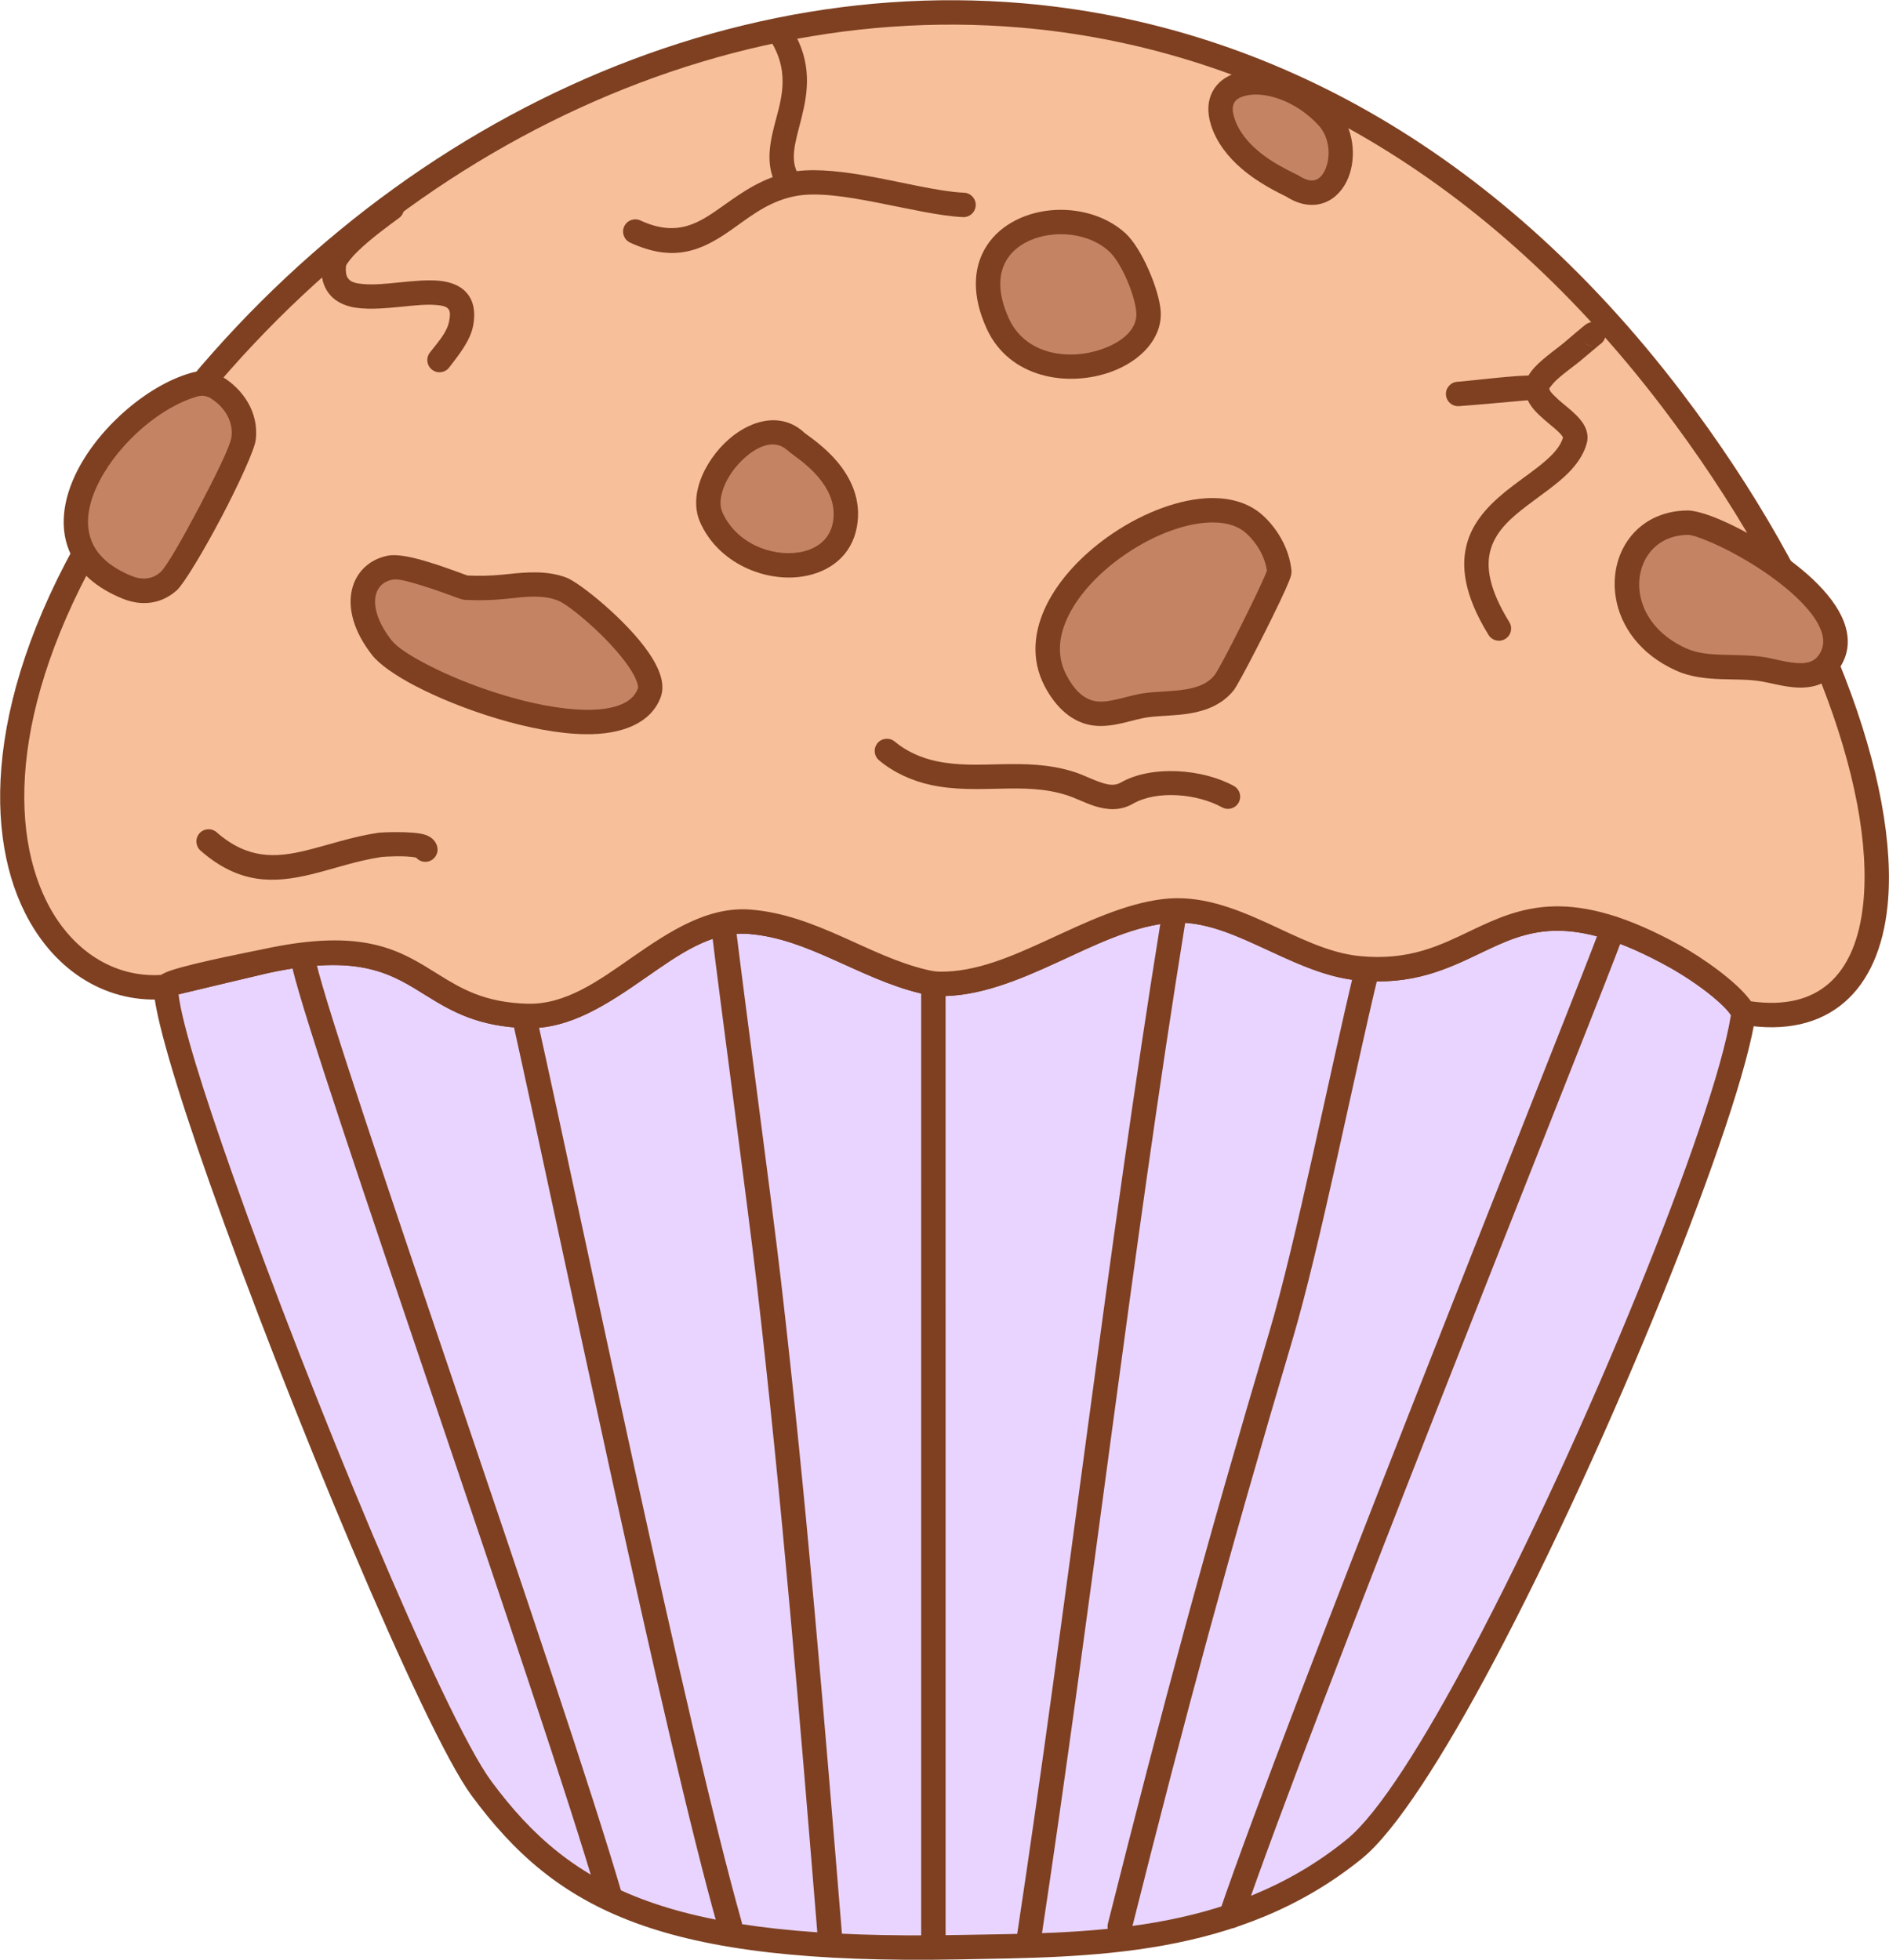 <?xml version="1.0" encoding="UTF-8" standalone="no"?><!DOCTYPE svg PUBLIC "-//W3C//DTD SVG 1.1//EN" "http://www.w3.org/Graphics/SVG/1.1/DTD/svg11.dtd"><svg width="100%" height="100%" viewBox="0 0 2579 2676" version="1.1" xmlns="http://www.w3.org/2000/svg" xmlns:xlink="http://www.w3.org/1999/xlink" xml:space="preserve" xmlns:serif="http://www.serif.com/" style="fill-rule:evenodd;clip-rule:evenodd;stroke-linejoin:round;stroke-miterlimit:2;"><g id="Muffin"><path d="M2380.54,1382.42c-14.118,-26.953 -66.729,-61.56 -92.977,-76.169c-239.776,-133.451 -253.646,33.369 -432.714,15.684c-90.72,-8.96 -171.796,-89.299 -265.292,-77.872c-102.922,12.579 -203.744,100.575 -306.737,99.209c-7.478,-0.099 -15.179,-1.563 -22.364,-3.283c-81.062,-19.398 -151.362,-74.804 -236.977,-81.519c-109.152,-8.56 -191.896,131.681 -303.865,128.571c-155.895,-4.33 -135.238,-123 -357.21,-74.772c-9.214,2.002 -136.031,26.17 -136.031,35.015c-0,112.314 338.046,968.19 430.649,1093.99c113.768,154.55 254.067,224.751 651.98,217.226c174.644,-3.303 375.441,-0.245 540.146,-134.177c147.796,-120.181 504.236,-943.971 531.392,-1141.9Z" style="fill:#e9d4ff;"/><path d="M2397.05,1384.69c0.471,-3.434 -0.14,-6.929 -1.748,-9.999c-15.232,-29.08 -71.316,-67.237 -99.636,-82.999c-75.547,-42.047 -129.905,-55.192 -173.837,-54.221c-44.462,0.982 -78.642,16.422 -113.555,33.117c-41.414,19.804 -84.056,41.454 -151.789,34.765c-43.586,-4.305 -84.715,-26.152 -126.318,-45.155c-46.143,-21.077 -92.812,-38.764 -142.634,-32.674c-53.078,6.487 -105.731,32.096 -158.277,56.232c-48.61,22.328 -97.08,43.507 -146.217,42.855c-6.259,-0.083 -12.692,-1.387 -18.706,-2.827c-39.54,-9.462 -76.406,-27.833 -113.877,-44.53c-40.139,-17.887 -80.941,-33.887 -125.676,-37.395c-58.296,-4.572 -110.074,29.281 -161.694,65.173c-45.331,31.519 -90.496,64.811 -143.011,63.353c-58.363,-1.622 -90.226,-20.555 -120.82,-39.575c-51.697,-32.138 -99.973,-65.333 -240.392,-34.823c-7.472,1.623 -91.229,17.696 -124.439,28.624c-10.269,3.379 -16.951,7.403 -19.397,9.914c-4.221,4.331 -5.323,8.936 -5.323,12.763c0,34.386 30.45,137.236 76.469,267.604c105.788,299.686 292.252,747.73 357.425,836.265c116.281,157.963 259.015,231.7 665.717,224.009c178.033,-3.367 382.445,-1.379 550.346,-137.91c45.265,-36.808 110.251,-137.895 179.029,-267.353c158.163,-297.7 339.234,-745.812 358.36,-885.213Zm-2153.3,-27.099c24.912,-5.953 115.268,-27.527 122.193,-29.031c125.948,-27.365 169.345,1.733 215.715,30.559c34.783,21.624 71.14,42.743 137.493,44.586c59.457,1.651 111.643,-33.62 162.966,-69.305c45.036,-31.314 89.198,-63.299 140.059,-59.31c40.88,3.206 78.035,18.266 114.715,34.611c39.349,17.534 78.164,36.565 119.686,46.501c8.357,2 17.324,3.624 26.022,3.739c53.856,0.715 107.293,-21.421 160.573,-45.895c49.344,-22.665 98.563,-47.344 148.407,-53.435c43.675,-5.338 84.29,11.431 124.741,29.907c44.989,20.55 89.757,43.352 136.891,48.007c75.521,7.458 123.269,-15.784 169.445,-37.865c30.779,-14.718 60.714,-28.998 99.912,-29.864c39.728,-0.878 88.572,11.998 156.89,50.022c15.1,8.404 39.305,23.702 59.173,40.185c10.055,8.342 19.078,16.831 24.55,24.863l0,0.001c-22.864,143.841 -199.788,578.273 -353.925,868.397c-65.964,124.159 -127.21,221.829 -170.623,257.13c-161.51,131.333 -358.691,127.205 -529.947,130.444c-389.126,7.359 -526.986,-59.305 -638.242,-210.442c-64.472,-87.583 -248.185,-531.133 -352.837,-827.6c-40.251,-114.028 -69.066,-205.842 -73.857,-246.205Z" style="fill:#7e4021;"/><path d="M2380.54,1382.42c-14.118,-26.953 -66.729,-61.56 -92.977,-76.169c-239.776,-133.451 -253.646,33.369 -432.714,15.684c-90.72,-8.96 -171.796,-89.299 -265.292,-77.872c-102.922,12.579 -203.744,100.575 -306.737,99.209c-7.478,-0.099 -15.179,-1.563 -22.364,-3.283c-81.062,-19.398 -151.362,-74.804 -236.977,-81.519c-109.152,-8.56 -191.896,131.681 -303.865,128.571c-155.895,-4.33 -135.238,-123 -357.21,-74.772c-9.214,2.002 -136.031,26.17 -136.031,35.015c-180.679,16.894 -329.643,-255.954 -70.011,-660.88c472.393,-736.75 1488.47,-978.427 2125.89,-141.207c334.424,439.256 371.978,884.277 98.293,837.223Z" style="fill:#f7bf9a;"/><path d="M238.339,1358.88c11.126,-2.659 119.974,-28.664 127.601,-30.321c125.948,-27.365 169.345,1.733 215.715,30.559c34.783,21.624 71.14,42.743 137.493,44.586c59.457,1.651 111.643,-33.62 162.966,-69.305c45.036,-31.314 89.198,-63.299 140.059,-59.31c40.88,3.206 78.035,18.266 114.715,34.611c39.349,17.534 78.164,36.565 119.686,46.501c8.357,2 17.324,3.624 26.022,3.739c53.856,0.715 107.293,-21.421 160.573,-45.895c49.344,-22.665 98.563,-47.344 148.407,-53.435c43.675,-5.338 84.29,11.431 124.741,29.907c44.989,20.55 89.757,43.352 136.891,48.007c75.521,7.458 123.269,-15.784 169.445,-37.865c30.779,-14.718 60.714,-28.998 99.912,-29.864c39.728,-0.878 88.572,11.998 156.89,50.022c15.1,8.404 39.305,23.702 59.173,40.185c11.866,9.845 22.294,19.893 27.145,29.155c2.409,4.599 6.824,7.812 11.94,8.692c60.744,10.443 107.481,-1.845 140.72,-30.668c32.735,-28.385 52.733,-73.601 58.633,-131.951c16.461,-162.791 -77.624,-433.261 -281.562,-701.126c-258.306,-339.278 -578.205,-503.309 -899.47,-530.669c-481.484,-41.004 -966.8,225.515 -1253.7,672.976c-160.301,250.008 -166.99,451.52 -108.332,568.628c41.436,82.723 115.124,125.211 193.925,117.843c4.101,-0.384 7.74,-2.232 10.417,-5.002Zm2152.26,8.251c-19.823,-27.819 -69.01,-61.012 -94.933,-75.44c-75.547,-42.047 -129.905,-55.192 -173.837,-54.221c-44.462,0.982 -78.642,16.422 -113.555,33.117c-41.414,19.804 -84.056,41.454 -151.789,34.765c-43.586,-4.305 -84.715,-26.152 -126.318,-45.155c-46.143,-21.077 -92.812,-38.764 -142.634,-32.674c-53.078,6.487 -105.731,32.096 -158.277,56.232c-48.61,22.328 -97.08,43.507 -146.217,42.855c-6.259,-0.083 -12.692,-1.387 -18.706,-2.827c-39.54,-9.462 -76.406,-27.833 -113.877,-44.53c-40.139,-17.887 -80.941,-33.887 -125.676,-37.395c-58.296,-4.572 -110.074,29.281 -161.694,65.173c-45.331,31.519 -90.496,64.811 -143.011,63.353c-58.363,-1.622 -90.226,-20.555 -120.82,-39.575c-51.697,-32.138 -99.973,-65.333 -240.392,-34.823c-7.472,1.623 -91.229,17.696 -124.439,28.624c-6.319,2.079 -11.279,4.402 -14.73,6.469c-63.757,3.83 -122.221,-32.746 -155.892,-99.969c-55.35,-110.502 -44.671,-299.799 106.589,-535.707c279.966,-436.639 752.977,-697.767 1222.82,-657.754c312.951,26.651 624.155,187.148 875.777,517.647c197.373,259.242 290.85,520.029 274.919,677.581c-4.897,48.433 -20.135,86.559 -47.306,110.12c-25.333,21.966 -60.742,30.515 -105.998,24.134Zm-2147.65,-18.11l-0.009,0.068l0.007,-0.046l0.002,-0.022Zm0.07,-0.89l-0.012,0.169l0.011,-0.14l0.001,-0.029Z" style="fill:#7e4021;"/><path d="M533.013,774.955c23.007,-4.344 99.58,27.221 102.382,27.363c17.193,0.872 34.669,0.61 51.817,-1.117c2.047,-0.206 4.094,-0.396 6.14,-0.618c24.429,-2.65 50.379,-5.452 74.231,3.709c24.032,9.23 133.704,103.206 118.672,142.163c-37.617,97.486 -324.621,-10.802 -364.946,-62.163c-41.926,-53.399 -28.45,-101.754 11.704,-109.337Z" style="fill:#c48464;"/><path d="M638.26,785.767l-0.239,-0.081c-10.499,-3.71 -45.809,-17.4 -73.31,-23.937c-14.364,-3.414 -27.042,-4.634 -34.791,-3.171c-50.294,9.497 -74.233,69.122 -21.72,136.006c9.376,11.942 30.466,27.132 58.845,41.94c61.778,32.235 158.962,64.685 231.141,65.867c51.163,0.838 90.122,-14.96 103.618,-49.936c2.903,-7.525 3.349,-16.311 1.057,-25.998c-2.528,-10.681 -8.635,-22.942 -17.337,-35.591c-30.59,-44.462 -93.974,-95.223 -111.966,-102.133c-26.36,-10.124 -55.006,-7.648 -82.004,-4.719c-2.003,0.217 -4.008,0.403 -6.011,0.605c-15.646,1.575 -31.578,1.861 -47.283,1.148Zm-102.155,5.565c7.634,-1.441 22.209,2.789 37.301,7.304c21.481,6.428 43.555,14.903 52.375,18.074c4.854,1.745 8.042,2.217 8.771,2.253c18.027,0.914 36.349,0.631 54.33,-1.179c2.089,-0.21 4.179,-0.405 6.267,-0.631c21.862,-2.372 45.113,-5.5 66.458,2.698c15.654,6.012 69.84,51.223 96.455,89.908c5.147,7.481 9.234,14.66 11.457,21.25c1.212,3.593 2.219,6.771 1.186,9.446c-3.974,10.301 -12.178,17.05 -22.878,21.453c-13.378,5.503 -30.258,7.463 -49.095,7.154c-67.572,-1.107 -158.432,-31.913 -216.267,-62.09c-22.885,-11.941 -40.486,-23.342 -48.047,-32.972c-31.526,-40.153 -28.506,-76.966 1.687,-82.668l0,0Z" style="fill:#7e4021;"/><path d="M268.49,524.309c-2.427,1.096 5.133,-0.89 7.709,-0.766c6.93,0.332 13.656,2.038 19.921,5.888c20.878,12.828 40.386,37.842 36.459,69.319c-3.147,25.229 -84.639,179.028 -102.38,194.822c-16.753,14.914 -37.429,16.081 -56.489,8.337c-158.413,-64.371 -14.046,-250.053 94.78,-277.6Z" style="fill:#c48464;"/><path d="M269.256,507.66c-1.598,-0.077 -3.231,0.081 -4.855,0.492c-58.263,14.748 -126.317,71.496 -158.325,133.503c-20.583,39.874 -26.196,81.742 -8.695,116.76c11.664,23.339 33.708,44.165 70.055,58.934c24.938,10.133 51.926,8.185 73.845,-11.329c9.347,-8.321 36.103,-52.625 60.322,-98.546c24.218,-45.916 45.857,-93.369 47.515,-106.661c4.831,-38.724 -18.588,-69.8 -44.273,-85.582c-8.767,-5.387 -18.15,-7.871 -27.848,-8.336c-1.533,-0.073 -5.173,0.391 -7.741,0.765Zm2.767,33.09l4.062,-0.511c3.925,0.257 7.753,1.207 11.31,3.392c16.072,9.876 31.669,28.824 28.646,53.056c-1.489,11.938 -22.17,53.996 -43.921,95.237c-21.75,41.237 -44.609,81.727 -53.004,89.2c-11.587,10.316 -25.948,10.701 -39.131,5.344c-27.021,-10.979 -44.116,-25.605 -52.787,-42.954c-13.002,-26.016 -6.794,-56.946 8.497,-86.569c27.51,-53.292 85.188,-102.712 135.413,-116.091l0.915,-0.104Zm8.3,-4.704c-1.202,1.217 -2.61,2.262 -4.199,3.078c1.92,-0.971 3.257,-2.065 4.199,-3.078Z" style="fill:#7e4021;"/><path d="M1085.81,602.053c1.011,3.819 80.133,45.452 67.689,114.273c-14.343,79.328 -146.926,71.859 -182.713,-10.758c-22.781,-52.594 64.28,-148.566 115.024,-103.515Z" style="fill:#c48464;"/><path d="M1098.2,590.917c-0.408,-0.471 -0.851,-0.912 -1.319,-1.328c-32.002,-28.411 -75.998,-15.708 -107.858,15.744c-17.385,17.16 -30.81,39.458 -36.078,60.988c-3.982,16.275 -3.373,32.191 2.553,45.872c24.632,56.866 89.098,82.963 140.398,74.873c36.907,-5.821 66.906,-28.491 74.009,-67.774c6.606,-36.533 -8.127,-66.736 -27.028,-89.137c-17.092,-20.258 -37.373,-33.721 -44.543,-39.134l-0.134,-0.104Zm-23.504,23.512c2.038,1.847 5.427,4.566 9.94,7.848c9.275,6.744 25.065,18.602 37.323,35.125c10.962,14.774 19.197,33.548 15.145,55.959c-4.373,24.181 -23.682,37.195 -46.401,40.778c-38.136,6.015 -86.307,-12.921 -104.618,-55.195c-3.188,-7.359 -2.904,-15.947 -0.762,-24.701c3.918,-16.012 14.188,-32.426 27.117,-45.188c18.702,-18.462 43.525,-31.216 62.31,-14.539l-0.054,-0.087Z" style="fill:#7e4021;"/><path d="M1766.99,255.558c-2.317,-3.106 -79.321,-31.422 -97.768,-89.891c-21.262,-67.395 82.517,-71.953 143.207,-5.894c38.636,42.054 11.387,129.265 -45.439,95.785Z" style="fill:#c48464;"/><path d="M1757.09,268.969c0.46,0.341 0.938,0.657 1.433,0.949c19.933,11.744 37.404,11.894 51.354,6.106c13.842,-5.743 24.788,-17.957 31.113,-33.881c11.168,-28.116 7.45,-67.8 -16.294,-93.646c-41.476,-45.145 -101.167,-59.834 -136.615,-48.981c-15.008,4.595 -26.345,13.43 -32.719,25.568c-6.122,11.658 -7.95,26.867 -2.041,45.597c7.596,24.078 23.631,43.856 41.478,59.258c24.737,21.346 52.665,34.065 61.752,38.744l0.539,0.286Zm19.333,-27.205c-0.352,-0.255 -0.728,-0.512 -1.132,-0.769c-1.522,-0.966 -5.101,-2.761 -10.16,-5.282c-19.221,-9.579 -66.823,-33.224 -80.021,-75.061c-2.599,-8.237 -2.929,-14.944 -0.236,-20.071c2.439,-4.645 7.221,-7.433 12.965,-9.192c26.801,-8.206 70.952,5.527 102.31,39.66c14.891,16.208 16.866,41.156 9.862,58.789c-2.763,6.956 -6.862,12.889 -12.909,15.398c-5.713,2.37 -12.61,1.076 -20.68,-3.473l0.001,0.001Z" style="fill:#7e4021;"/><path d="M1525.11,330.565c19.929,18.037 41.292,69.464 42.924,95.518c4.649,74.208 -160.684,114.864 -205.874,15.485c-59.033,-129.819 95.615,-171.941 162.95,-111.003Z" style="fill:#c48464;"/><path d="M1536.29,318.208c-26.97,-24.408 -66.073,-34.727 -102.755,-30.993c-37.613,3.829 -72.228,22.382 -89.513,53.52c-14.661,26.412 -17.602,62.509 2.963,107.732c31.007,68.187 110.944,80.251 169.207,59.441c41.684,-14.887 70.755,-46.44 68.473,-82.867c-1.828,-29.178 -26.055,-86.634 -48.375,-106.833l0,-0Zm-22.367,24.714c17.541,15.875 36.037,61.273 37.474,84.203c1.439,22.968 -20.134,40.005 -46.417,49.392c-43.641,15.588 -104.426,9.227 -127.652,-41.848c-14.858,-32.674 -14.755,-58.673 -4.162,-77.756c12.177,-21.936 37.247,-33.839 63.745,-36.536c27.426,-2.792 56.848,4.296 77.012,22.545Z" style="fill:#7e4021;"/><path d="M2304.08,713.614c38.092,-0.384 247.96,112.42 192.661,190.382c-21.569,30.409 -62.513,14.336 -89.708,9.786c-35.596,-5.955 -77.571,1.883 -111.402,-13.229c-110.709,-49.455 -89.686,-185.949 8.449,-186.939Z" style="fill:#c48464;"/><path d="M2303.91,696.948c-70.439,0.711 -107.924,59.571 -97.83,119.492c6.404,38.018 32.334,76.808 82.753,99.33c18.841,8.416 39.896,10.737 61.251,11.488c18.433,0.648 37.085,0.1 54.198,2.963c14.155,2.368 31.911,7.607 48.913,8.425c21.962,1.057 42.637,-4.561 57.14,-25.008c14.548,-20.511 15.561,-42.814 6.802,-65.434c-7.427,-19.182 -22.514,-38.798 -41.906,-57.126c-37.995,-35.908 -92.558,-67.382 -130.05,-82.928c-18.284,-7.582 -33.151,-11.284 -41.271,-11.202Zm0.337,33.332c5.595,-0.057 15.567,3.436 28.166,8.661c34.558,14.33 84.9,43.265 119.922,76.363c15.377,14.533 27.828,29.726 33.718,44.936c4.558,11.772 4.665,23.439 -2.907,34.114c-7.07,9.968 -17.642,11.512 -28.349,10.997c-15.662,-0.753 -31.975,-5.825 -45.015,-8.007c-18.483,-3.092 -38.617,-2.699 -58.527,-3.399c-16.99,-0.597 -33.837,-1.914 -48.827,-8.61c-28.838,-12.882 -47.603,-32.33 -57.133,-53.599c-20.696,-46.186 3.44,-100.896 58.952,-101.456Z" style="fill:#7e4021;"/><path d="M1712.71,715.828c16.606,15.003 31.213,38.308 33.906,64.504c0.748,7.282 -66.432,140.475 -75.088,151.431c-25.255,31.965 -72.587,26.638 -105.3,30.848c-23.609,3.039 -48.091,14.605 -71.914,11.327c-23.222,-3.194 -41.016,-21.048 -53.507,-45.228c-64.517,-124.885 188.368,-288.355 271.903,-212.882Z" style="fill:#c48464;"/><path d="M1723.88,703.461c-19.849,-17.934 -47.539,-25.231 -78.858,-23.092c-42.217,2.884 -91.477,23.085 -133.499,53.222c-35.078,25.156 -65.042,57.159 -82.09,91.071c-18.436,36.671 -22.09,75.589 -3.437,111.698c15.22,29.461 37.749,50.197 66.043,54.089c13.928,1.917 28.071,-0.244 42.16,-3.59c11.476,-2.725 22.911,-6.27 34.153,-7.718c16.541,-2.128 36.775,-1.882 56.068,-5.108c23.151,-3.871 44.86,-12.544 60.183,-31.938c7.114,-9.004 52.972,-98.24 70.531,-137.459c3.953,-8.829 6.534,-15.444 7.364,-18.581c0.904,-3.419 0.845,-5.959 0.694,-7.426c-3.134,-30.494 -19.982,-57.703 -39.312,-75.168l-0,-0Zm5.799,75.753l-0.302,0.831c-10.097,26.16 -63.376,131.826 -70.929,141.385c-9.935,12.574 -24.515,17.217 -39.525,19.726c-18.864,3.155 -38.653,2.843 -54.826,4.925c-12.366,1.592 -24.977,5.349 -37.6,8.347c-10.011,2.377 -20.018,4.361 -29.915,2.999c-18.157,-2.498 -31.203,-17.46 -40.971,-36.367c-13.605,-26.335 -9.843,-54.68 3.603,-81.426c14.833,-29.505 41.215,-57.068 71.735,-78.956c36.696,-26.316 79.479,-44.535 116.344,-47.053c21.407,-1.462 40.673,2.312 54.24,14.569l0,0c13.283,12.001 25.178,30.279 28.146,51.02Z" style="fill:#7e4021;"/><path d="M2133.95,597.356c-3.676,12.163 -12.82,22.074 -23.796,31.688c-13.504,11.829 -29.872,22.855 -45.542,34.818c-26.758,20.429 -51.159,43.691 -60.93,75.225c-9.774,31.546 -5.697,72.2 28.575,127.775c4.828,7.83 15.105,10.266 22.934,5.438c7.83,-4.828 10.266,-15.105 5.438,-22.934c-27.092,-43.934 -32.833,-75.476 -25.107,-100.414c7.73,-24.948 28.148,-42.433 49.318,-58.596c19.781,-15.101 40.519,-28.915 55.955,-44.324c12.106,-12.085 21.131,-25.223 25.391,-40.131c2.274,-7.96 1.357,-15.706 -2.29,-23.286c-3.521,-7.316 -10.222,-14.718 -18.416,-21.898c-7.525,-6.593 -16.427,-13.208 -23.273,-20.288c-3.317,-3.429 -6.767,-6.471 -6.98,-10.355c0.958,-1.271 5.681,-7.439 9.568,-11.027c12.196,-11.256 28.53,-22.369 35.317,-28.491c1.782,-1.606 21.73,-18.256 24.264,-20.37c0.435,-0.273 0.859,-0.571 1.272,-0.891c7.271,-5.634 8.599,-16.112 2.965,-23.383c-0.764,-0.985 -11.517,-11.885 -23.877,-2.685c-4.303,3.204 -24.86,20.692 -26.948,22.576c-8.162,7.361 -29.633,21.829 -42.185,35.254c-8.459,9.048 -13.141,18.473 -13.635,25.984c-0.622,9.454 2.384,18.462 8.24,26.912c6.13,8.846 15.833,17.222 25.448,25.202c5.069,4.206 10.075,8.301 14.019,12.453c1.283,1.351 2.437,2.688 3.356,4.052c0.32,0.476 0.718,1.272 0.919,1.696Zm41.528,-124.575c-4.987,0.012 -9.925,-2.208 -13.213,-6.451c2.583,3.334 6.592,6.559 13.213,6.451Z" style="fill:#7e4021;"/><path d="M2089.21,546.128c4.412,1.575 9.46,1.288 13.846,-1.212c7.992,-4.555 10.782,-14.742 6.226,-22.733c-1.501,-2.634 -6.002,-8.31 -16.041,-9.297c-16.662,-1.639 -90.547,7.645 -103.437,8.361c-9.184,0.51 -16.227,8.381 -15.716,17.565c0.51,9.185 8.381,16.227 17.565,15.717c11.578,-0.643 88.999,-7.627 97.557,-8.401Zm-7.511,-5.392l0.002,0.002l-0.032,-0.043l0.03,0.041Zm-0.508,-0.68l0.028,0.038l-0.32,-0.475l0.292,0.437Zm-0.436,-0.652l-0.432,-0.714c0.136,0.237 0.279,0.476 0.432,0.714Z" style="fill:#7e4021;"/><path d="M1684.58,1073.11c-42.011,-23.275 -112.083,-28.961 -154.494,-4.638c-8.224,4.717 -16.795,3.037 -25.308,0.352c-12.982,-4.095 -25.912,-10.976 -38.249,-14.916c-33.613,-10.733 -66.446,-11.189 -99.179,-10.517c-29.658,0.608 -59.212,2.214 -89.216,-4.233c-20.394,-4.382 -40.538,-13.203 -56.555,-26.658c-7.044,-5.916 -17.566,-5.001 -23.482,2.042c-5.917,7.043 -5.002,17.565 2.042,23.482c20.134,16.913 45.356,28.215 70.992,33.723c32.596,7.004 64.683,5.631 96.903,4.97c29.146,-0.598 58.425,-0.613 88.356,8.945c12.372,3.951 25.341,10.845 38.361,14.952c17.496,5.518 35.016,6.468 51.919,-3.227c33.435,-19.176 88.635,-13.469 121.755,4.881c8.047,4.457 18.198,1.544 22.656,-6.502c4.458,-8.046 1.545,-18.198 -6.501,-22.656Z" style="fill:#7e4021;"/><path d="M1316.2,263.112c-36.554,-1.562 -89.639,-15.848 -139.759,-24.255c-36.104,-6.055 -70.786,-9.019 -97.763,-3.686c-37.611,7.434 -65.38,27.367 -91.638,45.984c-32.051,22.725 -61.5,43.498 -112.725,19.856c-8.352,-3.855 -18.263,-0.204 -22.117,8.148c-3.855,8.352 -0.204,18.262 8.148,22.117c55.937,25.817 92.254,12.447 127.107,-10.012c28.856,-18.594 56.183,-45.188 97.689,-53.393c29.941,-5.919 70.519,0.604 110.951,8.448c43.652,8.47 87.133,18.748 118.685,20.096c9.19,0.392 16.97,-6.75 17.362,-15.94c0.393,-9.191 -6.749,-16.971 -15.94,-17.363Z" style="fill:#7e4021;"/><path d="M1090.2,238.829c-6.261,-10.599 -7.158,-21.497 -5.98,-32.785c1.47,-14.084 5.962,-28.697 9.849,-44.123c9.14,-36.269 15.234,-76.192 -12.683,-122.169c-4.774,-7.863 -15.033,-10.37 -22.896,-5.596c-7.863,4.774 -10.37,15.033 -5.596,22.896c27.013,44.488 12.437,82.076 3.919,115.818c-7.436,29.458 -10.829,56.644 4.687,82.912c4.679,7.92 14.907,10.552 22.827,5.874c7.92,-4.679 10.552,-14.907 5.873,-22.827Z" style="fill:#7e4021;"/><path d="M525.101,270.729c-18.899,13.862 -50.93,37.544 -69.05,58.048c-10.492,11.873 -16.396,23.591 -17.039,32.586c-1.232,17.248 2.764,29.615 9.433,38.606c6.935,9.349 17.106,15.449 29.839,18.661c18.915,4.771 44.65,2.692 70.02,0.143c17.425,-1.75 34.643,-3.661 48.511,-2.236c6.326,0.65 11.868,1.413 15.087,5.064c3.051,3.46 2.758,8.916 1.33,16.776c-2.943,16.191 -16.825,30.431 -26.459,43.158c-5.552,7.334 -4.105,17.796 3.23,23.348c7.334,5.551 17.796,4.104 23.347,-3.23c12.556,-16.586 28.842,-36.214 32.678,-57.315c3.879,-21.346 -0.838,-35.386 -9.124,-44.783c-8.11,-9.197 -20.746,-14.54 -36.682,-16.177c-15.791,-1.622 -35.409,0.236 -55.249,2.229c-17.467,1.754 -35.129,3.632 -49.832,2.156c-8.599,-0.863 -16.166,-2.194 -20.146,-7.963c-2.599,-3.768 -3.235,-9.056 -2.734,-16.062c0.134,-1.886 1.727,-3.789 3.373,-6.14c3.209,-4.584 7.669,-9.463 12.774,-14.461c17.195,-16.838 41.34,-34.478 56.408,-45.53c7.417,-5.44 9.022,-15.879 3.582,-23.297c-5.441,-7.417 -15.88,-9.022 -23.297,-3.581Z" style="fill:#7e4021;"/><path d="M568.134,1170.9c3.167,3.645 7.883,5.893 13.08,5.738c9.195,-0.274 16.437,-7.961 16.164,-17.156c-0.212,-7.109 -4.901,-16.208 -18.024,-20.092c-16.767,-4.962 -58.699,-3.029 -63.266,-2.344c-36.031,5.409 -68.344,16.904 -99.269,24.335c-40.694,9.778 -78.784,11.896 -121.055,-25.091c-6.923,-6.057 -17.461,-5.354 -23.518,1.568c-6.057,6.923 -5.355,17.461 1.568,23.518c52.737,46.145 100.023,44.615 150.793,32.415c30.05,-7.221 61.417,-18.525 96.429,-23.781c3.375,-0.506 33.201,-2.323 47.098,0.89Zm-4.005,-9.349l0.003,0.026l-0.005,-0.046l0.002,0.02Z" style="fill:#7e4021;"/><path d="M2185.52,1264.26c-0.813,2.25 -5.001,13.782 -10.11,27.04c-66.595,172.8 -418.08,1048.58 -510.496,1319.22c-2.973,8.705 1.681,18.186 10.386,21.158c8.705,2.973 18.186,-1.682 21.159,-10.387c92.332,-270.4 443.521,-1145.37 510.054,-1318.01c7.196,-18.672 11.163,-29.803 11.614,-31.869c3.523,-16.143 -11.276,-20.047 -14.174,-20.415c-8.726,-1.106 -16.741,4.761 -18.433,13.257Zm1.645,11.134c2.947,5.726 7.607,8.045 12.595,8.678c-5.561,-0.705 -10.136,-4.081 -12.595,-8.678Z" style="fill:#7e4021;"/><path d="M1849.42,1323.19c-33.447,138.354 -79.555,370.893 -116.719,496.191c-87.866,296.234 -144.714,506.878 -220.088,806.739c-2.242,8.921 3.18,17.984 12.101,20.227c8.921,2.242 17.985,-3.18 20.227,-12.101c75.247,-299.358 131.999,-509.649 219.717,-805.386c37.288,-125.717 83.603,-359.021 117.162,-497.838c2.162,-8.941 -3.342,-17.955 -12.283,-20.116c-8.941,-2.162 -17.955,3.343 -20.117,12.284Z" style="fill:#7e4021;"/><path d="M1585.05,1255.58c-72.084,446.349 -128.981,940.662 -196.719,1387.73c-1.378,9.094 4.887,17.597 13.982,18.975c9.095,1.378 17.597,-4.887 18.975,-13.982c67.723,-446.968 124.602,-941.167 196.669,-1387.41c1.467,-9.081 -4.715,-17.644 -13.796,-19.111c-9.081,-1.466 -17.644,4.716 -19.111,13.797Z" style="fill:#7e4021;"/><path d="M1273.77,1340.16c-7.813,-2.261 -15.473,-1.981 -16.088,7.342l-0.043,0.028c-0.005,0.29 -0.003,0.578 0.007,0.865l-0.009,0.37c0.003,5.405 0.016,32.606 0.016,33.446c0.001,25.662 0.003,51.325 0.004,76.987c0.004,107.503 0.006,215.006 0.01,322.51c0.01,288.588 0.04,577.425 0.003,866.004c-0.001,9.198 7.466,16.667 16.665,16.668c9.198,0.002 16.667,-7.466 16.668,-16.664c0.037,-288.58 0.007,-577.419 -0.003,-866.01c-0.004,-107.503 -0.006,-215.006 -0.01,-322.509c-0.001,-25.663 -0.002,-51.326 -0.004,-76.988c-0,-0.841 -0.013,-28.055 -0.016,-33.462l-0.011,-0.441l0.008,-0.182l-0.013,-0.008c-0.329,-10.392 -8.848,-10.455 -17.184,-7.956Z" style="fill:#7e4021;"/><path d="M970.816,1264.58c13.43,111.709 49.115,374.41 62.122,486.17c34.542,296.808 59.435,599.865 83.733,897.52c0.748,9.168 8.799,16.003 17.967,15.255c9.168,-0.748 16.004,-8.799 15.256,-17.968c-24.33,-298.033 -49.26,-601.475 -83.847,-898.66c-13.009,-111.789 -48.702,-374.558 -62.136,-486.296c-1.098,-9.133 -9.404,-15.656 -18.537,-14.558c-9.133,1.098 -15.656,9.404 -14.558,18.537Z" style="fill:#7e4021;"/><path d="M701.938,1403.44c59.385,267.531 203.958,965.614 278.531,1229.49c2.502,8.852 11.719,14.007 20.571,11.506c8.852,-2.502 14.008,-11.72 11.506,-20.571c-74.46,-263.477 -218.772,-960.518 -278.067,-1227.65c-1.993,-8.98 -10.902,-14.652 -19.882,-12.659c-8.98,1.994 -14.653,10.902 -12.659,19.883Z" style="fill:#7e4021;"/><path d="M399.484,1322.88c31.174,130.464 339.326,1001.94 417.707,1272.32c2.561,8.835 11.813,13.928 20.648,11.367c8.834,-2.561 13.928,-11.813 11.367,-20.648c-78.288,-270.06 -386.164,-1140.48 -417.302,-1270.79c-2.137,-8.947 -11.137,-14.475 -20.083,-12.337c-8.947,2.138 -14.475,11.137 -12.337,20.084Z" style="fill:#7e4021;"/></g></svg>